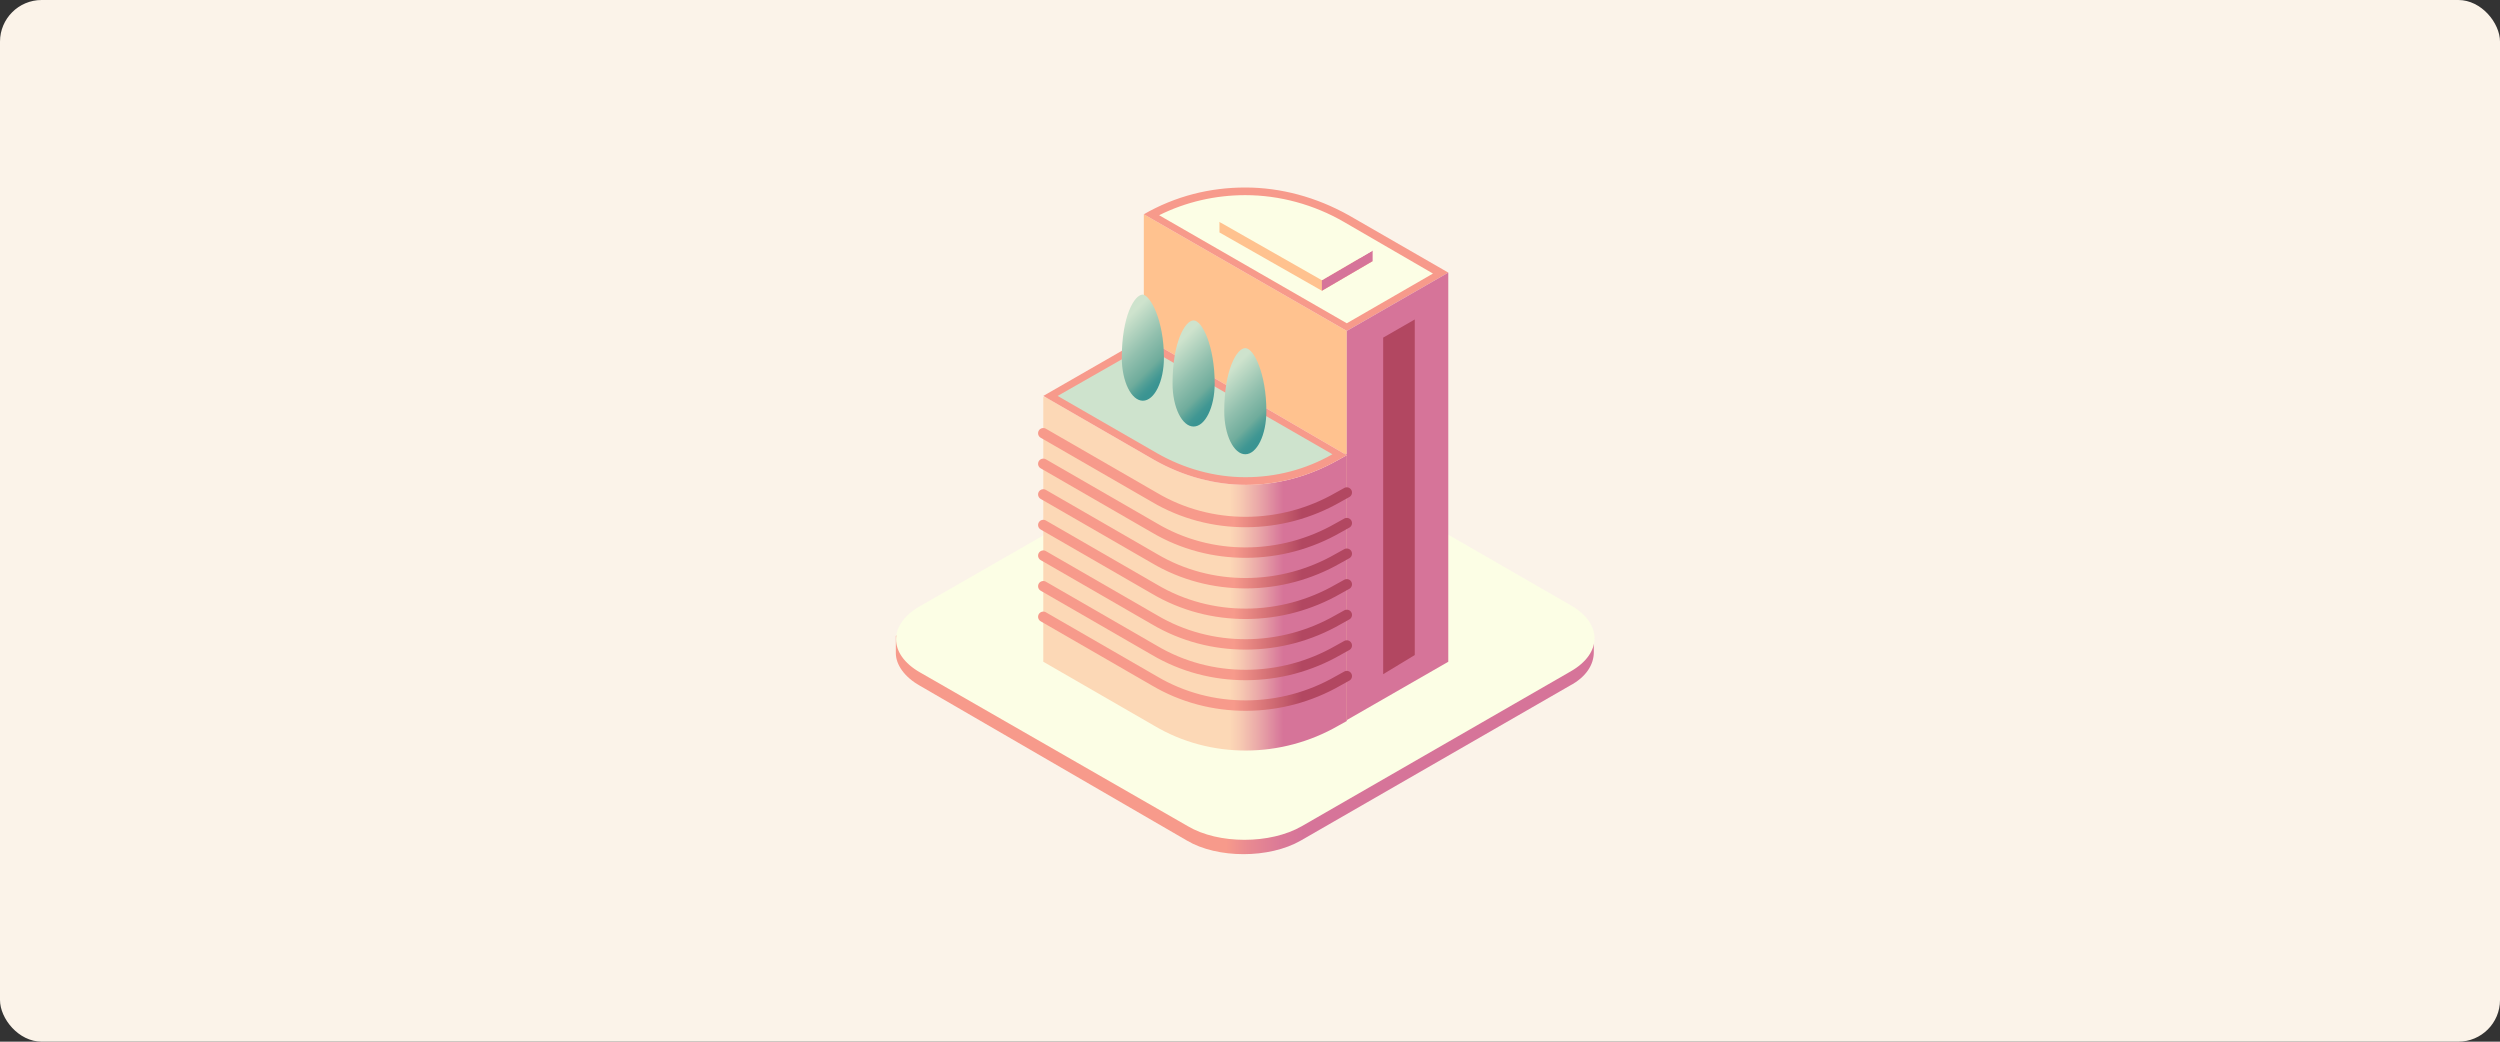 <svg width="240" height="100" viewBox="0 0 240 100" fill="none" xmlns="http://www.w3.org/2000/svg">
<rect x="0" y="0" width="240" height="100" fill="#333333" stroke="none"/>
<rect width="240" height="100" rx="4" fill="#FBF3E9"/>
<path d="M88.298 65.822C86.827 64.996 86 63.803 86 62.702C86 61.6 86 61.049 86 61.049L114.218 44.711C117.251 42.967 122.214 42.967 125.156 44.711L153.006 61.049C153.006 61.049 153.006 61.508 153.006 62.61C153.006 63.803 152.271 64.996 150.708 65.822L124.88 80.692C121.847 82.436 116.883 82.436 113.942 80.692L88.298 65.822Z" fill="url(#paint0_linear)"/>
<path d="M88.298 64.537C85.265 62.793 85.265 59.948 88.298 58.204L114.218 43.334C117.251 41.59 122.214 41.59 125.156 43.334L150.8 58.112C153.833 59.856 153.833 62.701 150.8 64.445L124.972 79.315C121.939 81.059 116.975 81.059 114.034 79.315L88.298 64.537Z" fill="#FCFEE5"/>
<path d="M109.806 57.928V20.57L129.292 31.769V69.127L109.806 57.928Z" fill="#FFC28F"/>
<path d="M110.541 20.571C113.299 19.102 116.424 18.368 119.549 18.368C122.95 18.368 126.259 19.286 129.2 20.938L138.3 26.17L129.292 31.402L110.541 20.571Z" fill="#FCFEE5"/>
<path d="M119.549 18.734C122.858 18.734 126.167 19.652 129.016 21.304L137.564 26.261L129.292 31.034L111.276 20.662C113.85 19.377 116.699 18.734 119.549 18.734ZM119.549 18C116.148 18 112.839 18.826 109.806 20.57L129.292 31.768L139.035 26.169L129.476 20.662C126.35 18.918 122.95 18 119.549 18Z" fill="#F79A8B"/>
<path d="M117.067 22.314V21.305L131.774 25.068L126.902 27.913L117.067 22.314Z" fill="#FFC28F"/>
<path d="M131.773 24.058V25.068L126.902 27.913V26.904L131.773 24.058Z" fill="#D67499"/>
<path d="M117.067 21.305C120.1 19.561 123.869 19.561 126.902 21.305L131.774 24.058L126.902 26.904L117.067 21.305Z" fill="#FCFEE5"/>
<path d="M129.292 31.769V69.127L139.035 63.528V26.169L129.292 31.769Z" fill="#D67499"/>
<path d="M100.155 63.527V38.102L129.292 43.609V69.218L128.464 69.677C123.041 72.798 116.24 72.89 110.817 69.677L100.155 63.527Z" fill="url(#paint1_linear)"/>
<path d="M119.549 45.996C116.516 45.996 113.574 45.17 111.001 43.701L101.074 38.01L109.898 32.962L128.373 43.609L128.189 43.701C125.615 45.17 122.582 45.996 119.549 45.996Z" fill="#FCE0D1"/>
<path d="M109.898 33.512L127.453 43.609C125.064 44.894 122.306 45.536 119.641 45.536C116.699 45.536 113.85 44.802 111.276 43.334L102.085 38.01L109.898 33.512ZM109.898 32.411L100.155 38.01L110.817 44.16C113.574 45.72 116.607 46.546 119.641 46.546C122.674 46.546 125.707 45.72 128.464 44.16L129.292 43.701L109.898 32.411Z" fill="#FEF1EA"/>
<path d="M119.549 46.088C116.516 46.088 113.574 45.262 110.909 43.793L100.798 38.01L109.898 32.87L128.557 43.609L128.189 43.793C125.615 45.262 122.582 46.088 119.549 46.088Z" fill="#CEE3CD"/>
<path d="M109.898 33.237L127.913 43.609C125.339 45.078 122.49 45.812 119.549 45.812C116.607 45.812 113.666 44.986 111.093 43.517L101.533 38.01L109.898 33.237ZM109.898 32.411L100.155 38.01L110.817 44.16C113.574 45.72 116.607 46.546 119.641 46.546C122.674 46.546 125.707 45.72 128.464 44.16L129.292 43.701L109.898 32.411Z" fill="#F79A8B"/>
<path d="M129.292 47.281L128.464 47.74C123.041 50.861 116.24 50.952 110.817 47.74L100.155 41.59" stroke="url(#paint2_linear)" stroke-miterlimit="10" stroke-linecap="round"/>
<path d="M129.292 50.218L128.464 50.677C123.041 53.798 116.24 53.889 110.817 50.677L100.155 44.527" stroke="url(#paint3_linear)" stroke-miterlimit="10" stroke-linecap="round"/>
<path d="M129.292 53.155L128.464 53.614C123.041 56.735 116.24 56.827 110.817 53.614L100.155 47.464" stroke="url(#paint4_linear)" stroke-miterlimit="10" stroke-linecap="round"/>
<path d="M129.292 56.092L128.464 56.551C123.041 59.672 116.24 59.764 110.817 56.551L100.155 50.401" stroke="url(#paint5_linear)" stroke-miterlimit="10" stroke-linecap="round"/>
<path d="M129.292 59.03L128.464 59.489C123.041 62.61 116.24 62.701 110.817 59.489L100.155 53.339" stroke="url(#paint6_linear)" stroke-miterlimit="10" stroke-linecap="round"/>
<path d="M129.292 61.967L128.464 62.426C123.041 65.547 116.24 65.638 110.817 62.426L100.155 56.276" stroke="url(#paint7_linear)" stroke-miterlimit="10" stroke-linecap="round"/>
<path d="M129.292 64.904L128.464 65.363C123.041 68.484 116.24 68.576 110.817 65.363L100.155 59.213" stroke="url(#paint8_linear)" stroke-miterlimit="10" stroke-linecap="round"/>
<path d="M132.785 64.721L135.818 62.885V30.667L132.785 32.411V64.721Z" fill="#B24761"/>
<path d="M111.736 34.338C111.736 36.633 110.817 38.469 109.714 38.469C108.611 38.469 107.692 36.633 107.692 34.338C107.692 30.391 108.887 28.28 109.714 28.28C110.449 28.372 111.736 30.759 111.736 34.338Z" fill="url(#paint9_linear)"/>
<path d="M116.608 36.817C116.608 39.112 115.688 40.947 114.585 40.947C113.482 40.947 112.563 39.112 112.563 36.817C112.563 32.87 113.758 30.759 114.585 30.759C115.413 30.759 116.608 33.237 116.608 36.817Z" fill="url(#paint10_linear)"/>
<path d="M121.571 39.478C121.571 41.773 120.652 43.609 119.549 43.609C118.446 43.609 117.527 41.773 117.527 39.478C117.527 35.532 118.721 33.42 119.549 33.42C120.376 33.42 121.571 35.899 121.571 39.478Z" fill="url(#paint11_linear)"/>
<defs>
<linearGradient id="paint0_linear" x1="86.044" y1="62.742" x2="153.142" y2="62.742" gradientUnits="userSpaceOnUse">
<stop offset="0.472" stop-color="#F79A8B"/>
<stop offset="0.503" stop-color="#E98A91"/>
<stop offset="0.549" stop-color="#DB7A97"/>
<stop offset="0.584" stop-color="#D67499"/>
</linearGradient>
<linearGradient id="paint1_linear" x1="100.143" y1="55.044" x2="129.275" y2="55.044" gradientUnits="userSpaceOnUse">
<stop offset="0.614" stop-color="#FCD8B6"/>
<stop offset="0.649" stop-color="#F7CAB2"/>
<stop offset="0.717" stop-color="#E8A4A7"/>
<stop offset="0.791" stop-color="#D67499"/>
</linearGradient>
<linearGradient id="paint2_linear" x1="99.683" y1="45.928" x2="129.734" y2="45.928" gradientUnits="userSpaceOnUse">
<stop stop-color="#F79A8B"/>
<stop offset="0.625" stop-color="#F79A8B"/>
<stop offset="0.842" stop-color="#B24761"/>
</linearGradient>
<linearGradient id="paint3_linear" x1="99.683" y1="48.867" x2="129.734" y2="48.867" gradientUnits="userSpaceOnUse">
<stop stop-color="#F79A8B"/>
<stop offset="0.625" stop-color="#F79A8B"/>
<stop offset="0.842" stop-color="#B24761"/>
</linearGradient>
<linearGradient id="paint4_linear" x1="99.683" y1="51.807" x2="129.734" y2="51.807" gradientUnits="userSpaceOnUse">
<stop stop-color="#F79A8B"/>
<stop offset="0.625" stop-color="#F79A8B"/>
<stop offset="0.842" stop-color="#B24761"/>
</linearGradient>
<linearGradient id="paint5_linear" x1="99.683" y1="54.746" x2="129.734" y2="54.746" gradientUnits="userSpaceOnUse">
<stop stop-color="#F79A8B"/>
<stop offset="0.625" stop-color="#F79A8B"/>
<stop offset="0.842" stop-color="#B24761"/>
</linearGradient>
<linearGradient id="paint6_linear" x1="99.683" y1="57.685" x2="129.734" y2="57.685" gradientUnits="userSpaceOnUse">
<stop stop-color="#F79A8B"/>
<stop offset="0.625" stop-color="#F79A8B"/>
<stop offset="0.842" stop-color="#B24761"/>
</linearGradient>
<linearGradient id="paint7_linear" x1="99.683" y1="60.624" x2="129.734" y2="60.624" gradientUnits="userSpaceOnUse">
<stop stop-color="#F79A8B"/>
<stop offset="0.625" stop-color="#F79A8B"/>
<stop offset="0.842" stop-color="#B24761"/>
</linearGradient>
<linearGradient id="paint8_linear" x1="99.683" y1="63.564" x2="129.734" y2="63.564" gradientUnits="userSpaceOnUse">
<stop stop-color="#F79A8B"/>
<stop offset="0.625" stop-color="#F79A8B"/>
<stop offset="0.842" stop-color="#B24761"/>
</linearGradient>
<linearGradient id="paint9_linear" x1="106.966" y1="30.828" x2="112.425" y2="36.294" gradientUnits="userSpaceOnUse">
<stop offset="0.089" stop-color="#CEE3CD"/>
<stop offset="0.476" stop-color="#92C0AE"/>
<stop offset="0.727" stop-color="#6FAC9C"/>
<stop offset="0.803" stop-color="#56A197"/>
<stop offset="0.883" stop-color="#419793"/>
<stop offset="0.936" stop-color="#3A9492"/>
</linearGradient>
<linearGradient id="paint10_linear" x1="111.896" y1="33.243" x2="117.354" y2="38.708" gradientUnits="userSpaceOnUse">
<stop offset="0.089" stop-color="#CEE3CD"/>
<stop offset="0.476" stop-color="#92C0AE"/>
<stop offset="0.727" stop-color="#6FAC9C"/>
<stop offset="0.803" stop-color="#56A197"/>
<stop offset="0.883" stop-color="#419793"/>
<stop offset="0.936" stop-color="#3A9492"/>
</linearGradient>
<linearGradient id="paint11_linear" x1="116.825" y1="35.924" x2="122.283" y2="41.39" gradientUnits="userSpaceOnUse">
<stop offset="0.089" stop-color="#CEE3CD"/>
<stop offset="0.476" stop-color="#92C0AE"/>
<stop offset="0.727" stop-color="#6FAC9C"/>
<stop offset="0.803" stop-color="#56A197"/>
<stop offset="0.883" stop-color="#419793"/>
<stop offset="0.936" stop-color="#3A9492"/>
</linearGradient>
</defs>
</svg>
